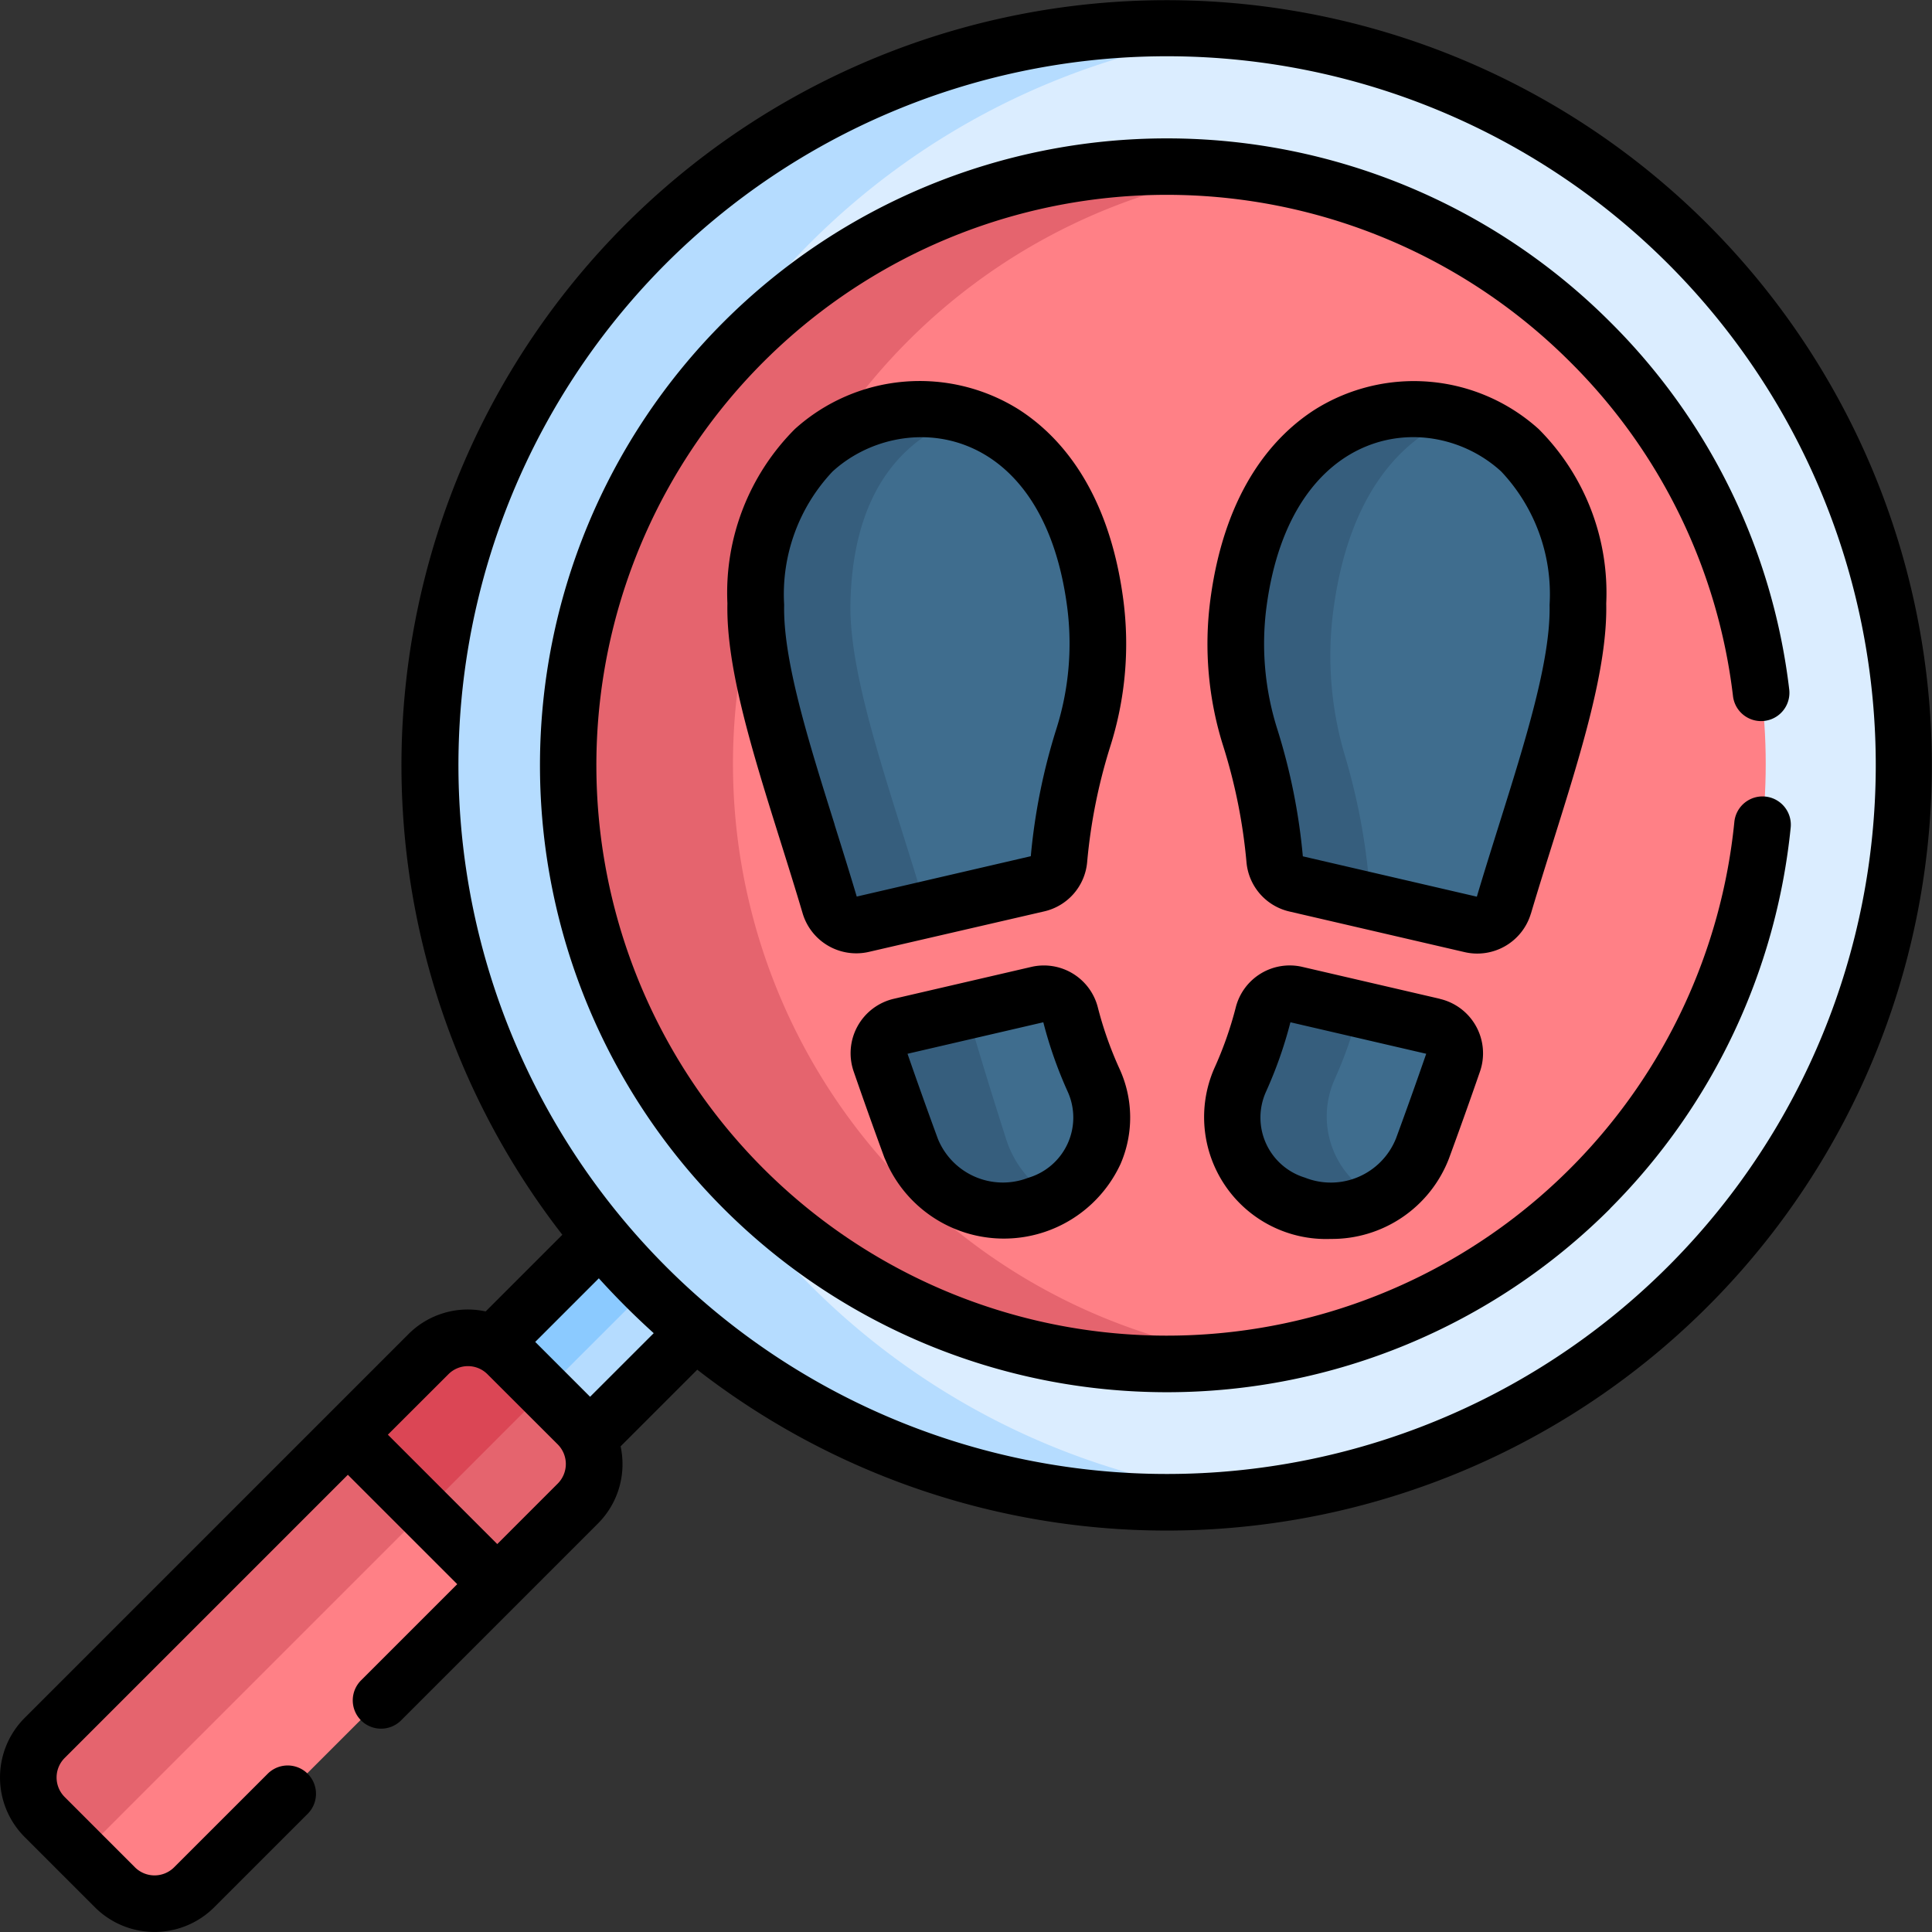<svg xmlns="http://www.w3.org/2000/svg" xmlns:xlink="http://www.w3.org/1999/xlink" width="63" height="63" viewBox="0 0 63 63">
  <rect x="0" y="0" width="63" height="63" fill="#333333" stroke="none"/>
  <defs>
    <clipPath id="clip-path">
      <rect id="Rectángulo_33883" data-name="Rectángulo 33883" width="63" height="63" transform="translate(926 16018)" fill="#40327b" stroke="#707070" stroke-width="1"/>
    </clipPath>
  </defs>
  <g id="Enmascarar_grupo_59" data-name="Enmascarar grupo 59" transform="translate(-926 -16018)" clip-path="url(#clip-path)">
    <g id="huellas" transform="translate(926 16018)">
      <g id="Grupo_80243" data-name="Grupo 80243">
        <path id="Trazado_113694" data-name="Trazado 113694" d="M19.867,40.01l-4.02,4.02a1.606,1.606,0,0,1,.477.328l2.29,2.29a1.606,1.606,0,0,1,.328.477l4.02-4.02a20.822,20.822,0,0,1-3.095-3.095Z" fill="#b5dcff"/>
        <path id="Trazado_113695" data-name="Trazado 113695" d="M17.549,45.583l3.865-3.865-.082-.079a21.152,21.152,0,0,1-1.466-1.629l-4.02,4.02a1.606,1.606,0,0,1,.477.328Z" fill="#8bcaff"/>
        <circle id="Elipse_4748" data-name="Elipse 4748" cx="24.039" cy="24.039" r="24.039" transform="translate(14.02 0.875)" fill="#dbedff"/>
        <path id="Trazado_113696" data-name="Trazado 113696" d="M26.424,41.911A24.038,24.038,0,0,1,40.74,1.025a24.038,24.038,0,1,0,0,47.776A23.935,23.935,0,0,1,26.424,41.911Z" fill="#b5dcff"/>
        <path id="Trazado_113697" data-name="Trazado 113697" d="M16.224,51.62l-.017-.513L11.93,46.748h-.579L1.467,56.632a1.826,1.826,0,0,0,0,2.583l2.29,2.29a1.826,1.826,0,0,0,2.583,0Z" fill="#ff8086"/>
        <path id="Trazado_113698" data-name="Trazado 113698" d="M2.69,60.438,14.134,48.994l-2.2-2.246h-.579L1.467,56.632a1.826,1.826,0,0,0,0,2.583Z" fill="#e5646e"/>
        <path id="Trazado_113699" data-name="Trazado 113699" d="M16.224,51.62,18.848,49a1.826,1.826,0,0,0,0-2.583l-2.29-2.29a1.827,1.827,0,0,0-2.583,0l-2.624,2.624Z" fill="#e5646e"/>
        <path id="Trazado_113700" data-name="Trazado 113700" d="M17.782,45.347l-1.223-1.223a1.827,1.827,0,0,0-2.583,0l-2.624,2.624,2.515,2.515Z" fill="#db4655"/>
        <circle id="Elipse_4749" data-name="Elipse 4749" cx="19.52" cy="19.52" r="19.52" transform="translate(18.538 5.393)" fill="#ff8086"/>
        <path id="Trazado_113701" data-name="Trazado 113701" d="M29.619,38.716A19.52,19.52,0,0,1,40.74,5.578a19.52,19.52,0,1,0,0,38.67,19.433,19.433,0,0,1-11.121-5.532Z" fill="#e5646e"/>
        <g id="Grupo_80242" data-name="Grupo 80242">
          <path id="Trazado_113702" data-name="Trazado 113702" d="M51.462,19.663c-.146-6.784-5.687-6.359-5.687-6.359s-4.546-.028-5.384,6.342a10.2,10.2,0,0,0,.4,4.4,18.7,18.7,0,0,1,.787,3.947.9.9,0,0,0,.692.791l5.715,1.325a.9.9,0,0,0,1.065-.62c1.089-3.669,2.469-7.341,2.416-9.824Z" fill="#3f6d8e"/>
          <path id="Trazado_113703" data-name="Trazado 113703" d="M46.749,33.43l-4.477-1.038a.9.9,0,0,0-1.075.661,12.862,12.862,0,0,1-.75,2.135,2.97,2.97,0,0,0,1.809,4.046l.049.017a3.221,3.221,0,0,0,4.086-1.835c.3-.818.644-1.774,1-2.817a.9.9,0,0,0-.646-1.169Z" fill="#3f6d8e"/>
          <path id="Trazado_113704" data-name="Trazado 113704" d="M24.655,19.663c.146-6.784,5.687-6.359,5.687-6.359s4.546-.028,5.384,6.342a10.2,10.2,0,0,1-.4,4.4,18.7,18.7,0,0,0-.787,3.947.9.9,0,0,1-.692.791l-5.715,1.325a.9.9,0,0,1-1.065-.62c-1.089-3.669-2.469-7.341-2.416-9.824Z" fill="#3f6d8e"/>
          <path id="Trazado_113705" data-name="Trazado 113705" d="M29.367,33.43l4.477-1.038a.9.9,0,0,1,1.075.661,12.862,12.862,0,0,0,.75,2.135,2.97,2.97,0,0,1-1.809,4.046l-.049.017a3.221,3.221,0,0,1-4.086-1.835c-.3-.818-.644-1.774-1-2.817a.9.9,0,0,1,.646-1.169Z" fill="#3f6d8e"/>
        </g>
        <path id="Trazado_113706" data-name="Trazado 113706" d="M44.651,28.844a20.793,20.793,0,0,0-.787-4.176,11.387,11.387,0,0,1-.4-4.653c.556-4.474,2.746-5.965,4.156-6.462a5.546,5.546,0,0,0-1.848-.249s-4.546-.028-5.384,6.342a10.2,10.2,0,0,0,.4,4.4,18.7,18.7,0,0,1,.787,3.947.9.9,0,0,0,.692.791l2.608.6a.964.964,0,0,1-.222-.542Z" fill="#365e7d"/>
        <path id="Trazado_113707" data-name="Trazado 113707" d="M43.524,35.188a12.874,12.874,0,0,0,.75-2.135.926.926,0,0,1,.068-.181l-2.069-.48a.9.9,0,0,0-1.075.661,12.851,12.851,0,0,1-.75,2.135,2.97,2.97,0,0,0,1.809,4.046l.049.017a3.32,3.32,0,0,0,2.62-.191,2.951,2.951,0,0,1-1.4-3.873Z" fill="#365e7d"/>
        <path id="Trazado_113708" data-name="Trazado 113708" d="M30.148,29.487c-1.089-3.669-2.469-7.341-2.416-9.824.09-4.184,2.232-5.626,3.861-6.116a4.24,4.24,0,0,0-1.251-.243s-5.541-.426-5.687,6.359c-.053,2.483,1.327,6.155,2.416,9.824a.9.9,0,0,0,1.065.62l2.067-.479a.9.9,0,0,1-.056-.141Z" fill="#365e7d"/>
        <path id="Trazado_113709" data-name="Trazado 113709" d="M32.8,37.118c-.3-.938-.644-2.036-1-3.233a1.141,1.141,0,0,1,.216-1.068l-2.646.614a.9.9,0,0,0-.646,1.169c.361,1.043.7,2,1,2.817a3.221,3.221,0,0,0,4.086,1.835l.049-.017a3.279,3.279,0,0,0,.458-.2A3.372,3.372,0,0,1,32.8,37.118Z" fill="#365e7d"/>
      </g>
      <g id="Grupo_80244" data-name="Grupo 80244">
        <path id="Trazado_113710" data-name="Trazado 113710" d="M49.923,29.787c.232-.783.482-1.577.723-2.345.913-2.911,1.776-5.661,1.731-7.761a7.554,7.554,0,0,0-2.2-5.687,6.074,6.074,0,0,0-7.284-.648c-1.3.826-2.947,2.575-3.426,6.218a11.049,11.049,0,0,0,.432,4.8,17.854,17.854,0,0,1,.747,3.749,1.813,1.813,0,0,0,1.4,1.61l5.715,1.325a1.825,1.825,0,0,0,2.159-1.257Zm-1.763-.547-5.676-1.316a19.74,19.74,0,0,0-.824-4.12,9.219,9.219,0,0,1-.363-4c.788-5.99,5.356-6.537,7.656-4.429a5.83,5.83,0,0,1,1.577,4.345c.039,1.8-.78,4.406-1.647,7.168-.241.768-.49,1.561-.725,2.351Z"/>
        <path id="Trazado_113711" data-name="Trazado 113711" d="M46.949,32.569,42.472,31.53a1.815,1.815,0,0,0-2.178,1.331,12,12,0,0,1-.7,1.982A3.975,3.975,0,0,0,43.387,40.4a4.091,4.091,0,0,0,3.862-2.624c.348-.947.688-1.9,1.011-2.834a1.822,1.822,0,0,0-1.31-2.37Zm-1.433,4.567A2.288,2.288,0,0,1,42.55,38.4a2.047,2.047,0,0,1-1.271-2.792,13.86,13.86,0,0,0,.8-2.273l4.428,1.027c-.316.914-.649,1.847-.99,2.774Z"/>
        <path id="Trazado_113712" data-name="Trazado 113712" d="M34.051,29.719a1.813,1.813,0,0,0,1.4-1.61,17.841,17.841,0,0,1,.747-3.749,11.053,11.053,0,0,0,.432-4.8c-.479-3.644-2.128-5.393-3.426-6.218a6.079,6.079,0,0,0-7.284.648,7.554,7.554,0,0,0-2.2,5.687c-.045,2.1.818,4.85,1.731,7.761.241.768.49,1.561.722,2.345a1.825,1.825,0,0,0,2.159,1.257ZM27.217,26.89c-.867-2.763-1.686-5.373-1.647-7.169a5.831,5.831,0,0,1,1.577-4.344C29.372,13.337,34,13.684,34.8,19.8a9.22,9.22,0,0,1-.363,4,19.713,19.713,0,0,0-.824,4.12l-5.676,1.316c-.234-.79-.484-1.583-.724-2.351Z"/>
        <path id="Trazado_113713" data-name="Trazado 113713" d="M28.851,37.773a4.191,4.191,0,0,0,7.689.181,3.806,3.806,0,0,0-.038-3.11,11.972,11.972,0,0,1-.7-1.982,1.815,1.815,0,0,0-2.178-1.331l-4.477,1.038a1.822,1.822,0,0,0-1.31,2.37c.325.941.665,1.894,1.011,2.834Zm5.17-4.438a13.839,13.839,0,0,0,.8,2.273A2.047,2.047,0,0,1,33.55,38.4l-.049.017a2.289,2.289,0,0,1-2.918-1.281c-.338-.92-.671-1.853-.99-2.774Z"/>
        <path id="Trazado_113714" data-name="Trazado 113714" d="M.806,59.905l2.29,2.29a2.753,2.753,0,0,0,3.888,0l3.064-3.064a.923.923,0,0,0-1.305-1.305L5.678,60.89a.905.905,0,0,1-1.278,0L2.111,58.6a.9.9,0,0,1,0-1.277l9.232-9.232,3.567,3.567L11.788,54.78a.923.923,0,1,0,1.305,1.305l6.4-6.4a2.737,2.737,0,0,0,.744-2.521l2.5-2.5a24.952,24.952,0,1,0-4.4-4.4l-2.5,2.5a2.737,2.737,0,0,0-2.521.743L.806,56.017a2.748,2.748,0,0,0,0,3.888Zm20.9-51.3a23.115,23.115,0,1,1,1.52,34.079,23.142,23.142,0,0,1-1.52-34.079ZM19.527,41.684a25.27,25.27,0,0,0,1.79,1.789l-2.075,2.074-1.789-1.789Zm-4.907,3.13a.9.9,0,0,1,1.278,0L18.187,47.1a.905.905,0,0,1,0,1.278l-1.972,1.972-3.567-3.567Z"/>
        <path id="Trazado_113715" data-name="Trazado 113715" d="M52.506,39.406a20.48,20.48,0,0,0,5.886-12.421.923.923,0,1,0-1.837-.183,18.6,18.6,0,1,1-5.355-15,18.409,18.409,0,0,1,5.311,10.9.923.923,0,0,0,1.833-.222A20.24,20.24,0,0,0,52.506,10.5a20.443,20.443,0,1,0,0,28.911Z"/>
      </g>
    </g>
  </g>
</svg>
